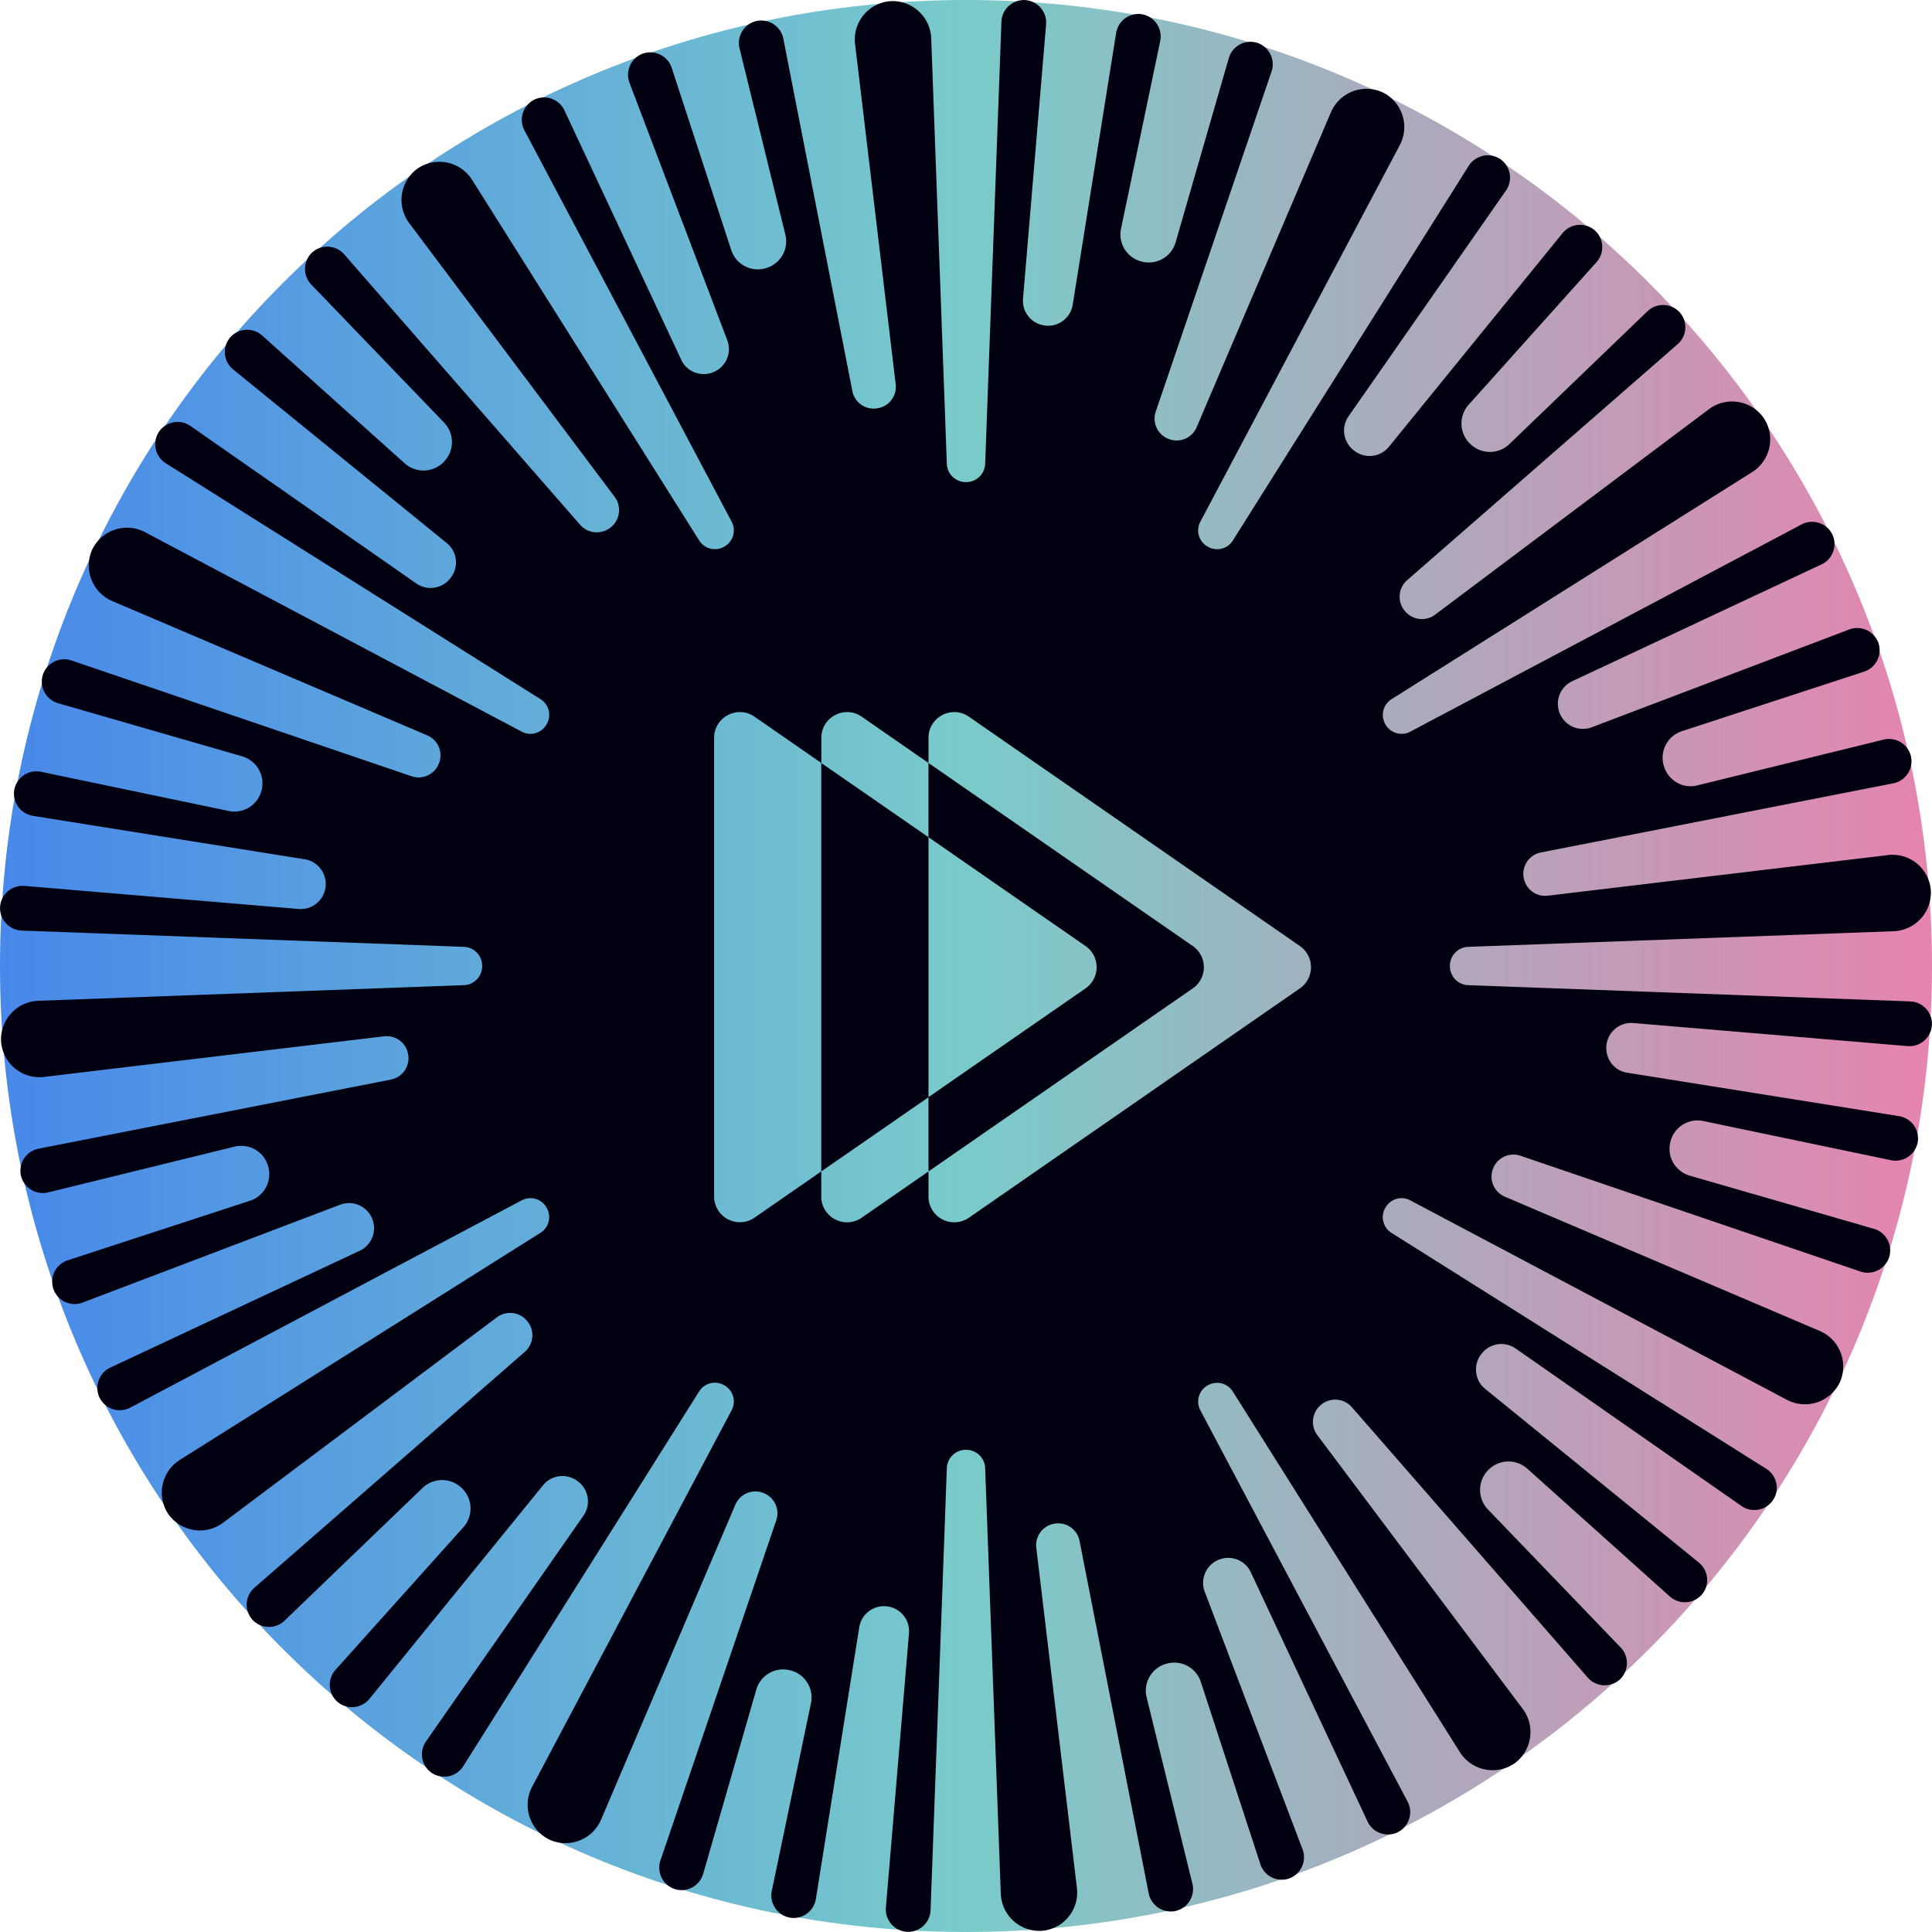 <svg width="24" height="24" viewBox="0 0 24 24" fill="none" xmlns="http://www.w3.org/2000/svg"><g clip-path="url(#a)"><path d="M12 24c6.627 0 12-5.373 12-12S18.627 0 12 0 0 5.373 0 12s5.373 12 12 12" fill="url(#b)"/><path fill-rule="evenodd" clip-rule="evenodd" d="M23.985 11.054a.48.48 0 0 1-.466.514l-5.283.194a.236.236 0 0 0-.225.238c0 .127.098.233.225.238l5.493.202a.28.28 0 0 1 .27.295.28.28 0 0 1-.303.26l-3.41-.287a.31.31 0 0 0-.33.272c-.02.165.09.319.254.345l3.38.54a.28.28 0 0 1 .232.327.28.28 0 0 1-.334.22l-2.333-.487a.347.347 0 0 0-.405.26.347.347 0 0 0 .236.418l2.29.661a.28.28 0 0 1 .192.353.28.28 0 0 1-.358.178l-4.226-1.439a.27.27 0 0 0-.337.162.27.27 0 0 0 .143.346l3.912 1.668a.48.48 0 0 1 .25.646.48.48 0 0 1-.658.209l-4.677-2.477a.23.23 0 0 0-.307.092.23.23 0 0 0 .074.312l4.656 2.931c.133.084.173.26.085.39a.28.28 0 0 1-.393.072l-2.805-1.956a.31.31 0 0 0-.427.072.31.31 0 0 0 .049.43l2.654 2.157c.122.1.14.279.038.398a.28.28 0 0 1-.398.024l-1.773-1.59a.35.35 0 0 0-.484.021.35.35 0 0 0-.005.485l1.65 1.716a.28.28 0 0 1-.01.4.28.28 0 0 1-.398-.025l-2.931-3.36a.274.274 0 0 0-.379-.03.274.274 0 0 0-.05.377l2.55 3.399a.48.48 0 0 1-.103.683.48.48 0 0 1-.677-.146l-2.82-4.478a.23.23 0 0 0-.311-.074.23.23 0 0 0-.092.307l2.575 4.862a.28.28 0 0 1-.12.381.28.28 0 0 1-.377-.133l-1.452-3.1a.31.31 0 0 0-.4-.15.31.31 0 0 0-.172.392l1.216 3.202a.28.28 0 0 1-.166.364.28.28 0 0 1-.358-.18l-.74-2.265a.347.347 0 0 0-.428-.222.347.347 0 0 0-.245.414l.569 2.316a.28.28 0 0 1-.209.341.28.28 0 0 1-.334-.221l-.859-4.379a.27.27 0 0 0-.308-.212.27.27 0 0 0-.229.297l.504 4.222a.477.477 0 0 1-.431.539.48.48 0 0 1-.514-.465l-.194-5.284A.236.236 0 0 0 12 18.01a.236.236 0 0 0-.238.225l-.202 5.493a.28.28 0 0 1-.295.27.28.28 0 0 1-.26-.303l.287-3.41a.31.31 0 0 0-.273-.33.31.31 0 0 0-.344.254l-.54 3.38a.28.28 0 0 1-.327.232.28.28 0 0 1-.22-.334l.487-2.333a.347.347 0 0 0-.26-.405.347.347 0 0 0-.419.236l-.66 2.29a.28.28 0 0 1-.353.192.28.28 0 0 1-.178-.358l1.439-4.226a.27.27 0 0 0-.162-.337.27.27 0 0 0-.346.143l-1.668 3.912a.48.48 0 0 1-.646.25.48.48 0 0 1-.21-.658l2.478-4.677a.23.23 0 0 0-.092-.307.23.23 0 0 0-.312.074L5.755 21.94a.28.28 0 0 1-.39.085.28.28 0 0 1-.073-.393l1.957-2.805a.31.31 0 0 0-.072-.426.31.31 0 0 0-.43.048L4.59 21.103a.28.28 0 0 1-.398.038.28.28 0 0 1-.024-.398l1.59-1.773a.35.35 0 0 0-.021-.484.35.35 0 0 0-.485-.005l-1.716 1.65a.28.28 0 0 1-.4-.01.28.28 0 0 1 .025-.398l3.36-2.931a.274.274 0 0 0 .03-.379.274.274 0 0 0-.377-.05l-3.399 2.55a.48.48 0 0 1-.683-.103.48.48 0 0 1 .146-.677l4.478-2.82a.23.23 0 0 0 .074-.311.23.23 0 0 0-.307-.092L1.62 17.485a.28.28 0 0 1-.382-.12.28.28 0 0 1 .134-.377l3.1-1.452a.31.31 0 0 0 .15-.4.31.31 0 0 0-.393-.172l-3.2 1.216a.28.28 0 0 1-.365-.165.28.28 0 0 1 .18-.36l2.265-.74a.347.347 0 0 0 .222-.427.347.347 0 0 0-.414-.245l-2.316.569a.28.28 0 0 1-.341-.209.28.28 0 0 1 .221-.334l4.379-.859a.27.27 0 0 0 .211-.308.27.27 0 0 0-.296-.229l-4.222.504a.477.477 0 0 1-.539-.431.48.48 0 0 1 .466-.514l5.283-.194A.236.236 0 0 0 5.99 12a.236.236 0 0 0-.225-.238L.271 11.56a.28.28 0 0 1-.27-.295.28.28 0 0 1 .303-.26l3.41.287a.31.31 0 0 0 .33-.272.31.31 0 0 0-.254-.345l-3.38-.54a.28.28 0 0 1-.232-.327.28.28 0 0 1 .334-.22l2.333.487a.347.347 0 0 0 .405-.26.35.35 0 0 0-.236-.418l-2.29-.661a.28.28 0 0 1-.192-.352.28.28 0 0 1 .358-.179l4.226 1.439a.27.27 0 0 0 .337-.162.27.27 0 0 0-.143-.346L1.398 7.468a.48.48 0 0 1-.25-.646.48.48 0 0 1 .658-.209L6.483 9.09a.23.23 0 0 0 .307-.092.23.23 0 0 0-.074-.312L2.06 5.755a.28.28 0 0 1-.086-.39.28.28 0 0 1 .394-.072l2.805 1.956a.31.31 0 0 0 .426-.072.31.31 0 0 0-.048-.43L2.897 4.59a.28.28 0 0 1-.038-.398.28.28 0 0 1 .398-.024l1.773 1.59a.35.35 0 0 0 .484-.021.35.35 0 0 0 .005-.485L3.868 3.536a.28.28 0 0 1 .01-.4.28.28 0 0 1 .399.025l2.931 3.36c.097.11.265.122.379.03a.274.274 0 0 0 .05-.377L5.086 2.775a.48.48 0 0 1 .104-.683.48.48 0 0 1 .677.146l2.82 4.478a.23.23 0 0 0 .311.074.23.23 0 0 0 .092-.307L6.515 1.62a.28.28 0 0 1 .12-.381.28.28 0 0 1 .377.133l1.452 3.1c.07.15.248.214.4.15a.31.31 0 0 0 .172-.392L7.82 1.029a.28.28 0 0 1 .165-.363.28.28 0 0 1 .36.179l.74 2.265a.347.347 0 0 0 .427.222.347.347 0 0 0 .245-.414L9.187.602a.28.28 0 0 1 .21-.341.28.28 0 0 1 .334.221l.858 4.379a.27.27 0 0 0 .31.211.27.27 0 0 0 .228-.296L10.623.554a.477.477 0 0 1 .431-.539.48.48 0 0 1 .514.466l.194 5.283a.236.236 0 0 0 .238.225.236.236 0 0 0 .238-.225L12.44.271a.28.28 0 0 1 .295-.27.28.28 0 0 1 .26.303l-.287 3.41a.31.31 0 0 0 .272.33.31.31 0 0 0 .345-.254l.54-3.38a.28.28 0 0 1 .326-.232.28.28 0 0 1 .221.334l-.487 2.333a.347.347 0 0 0 .26.405.347.347 0 0 0 .418-.236l.661-2.29a.28.28 0 0 1 .353-.192.28.28 0 0 1 .178.358l-1.439 4.226a.27.27 0 0 0 .162.337.27.27 0 0 0 .346-.143l1.668-3.912a.48.48 0 0 1 .645-.25.48.48 0 0 1 .21.658L14.91 6.483a.23.23 0 0 0 .092.307.23.23 0 0 0 .312-.074l2.931-4.656a.28.28 0 0 1 .39-.085.28.28 0 0 1 .072.393l-1.956 2.805a.31.31 0 0 0 .072.426.31.31 0 0 0 .43-.048l2.157-2.654a.28.28 0 0 1 .398-.038.28.28 0 0 1 .024.398l-1.59 1.773a.35.35 0 0 0 .021.484.35.35 0 0 0 .485.005l1.716-1.651a.28.28 0 0 1 .4.01.28.28 0 0 1-.025.399l-3.36 2.931a.274.274 0 0 0-.03.379.274.274 0 0 0 .377.05l3.399-2.551a.48.48 0 0 1 .683.104.48.48 0 0 1-.146.677l-4.478 2.82a.23.23 0 0 0-.074.311.23.23 0 0 0 .307.092l4.862-2.575a.28.28 0 0 1 .381.12.28.28 0 0 1-.134.377l-3.099 1.452a.31.31 0 0 0-.15.4.31.31 0 0 0 .392.172l3.202-1.216a.28.28 0 0 1 .363.166.28.28 0 0 1-.179.358l-2.265.74a.347.347 0 0 0-.222.428c.051.179.233.29.414.245l2.316-.569a.28.28 0 0 1 .341.209.28.28 0 0 1-.221.334l-4.379.859a.27.27 0 0 0-.212.308.27.27 0 0 0 .297.229l4.222-.504a.477.477 0 0 1 .539.431m-10.5 1.224a.32.32 0 0 0 0-.526L11.534 10.4v-.922l3.283 2.274a.32.32 0 0 1 0 .526l-3.283 2.274v-.923zm-3.283 2.274V9.478l1.332.922v3.23zm0 0-.83.575a.32.32 0 0 1-.501-.263V9.166c0-.258.29-.41.502-.263l.83.575v-.312c0-.258.29-.41.502-.263l.829.575v-.312c0-.258.29-.41.502-.263l4.112 2.849a.32.32 0 0 1 0 .526l-4.112 2.849a.32.32 0 0 1-.502-.263v-.312l-.83.575a.32.32 0 0 1-.502-.263z" fill="#000010"/></g><defs><linearGradient id="b" x1="0" y1="12" x2="24" y2="12" gradientUnits="userSpaceOnUse"><stop stop-color="#4788EA"/><stop offset=".5" stop-color="#79CBCA"/><stop offset="1" stop-color="#E684AE"/></linearGradient><clipPath id="a"><path fill="#fff" d="M0 0h24v24H0z"/></clipPath></defs></svg>